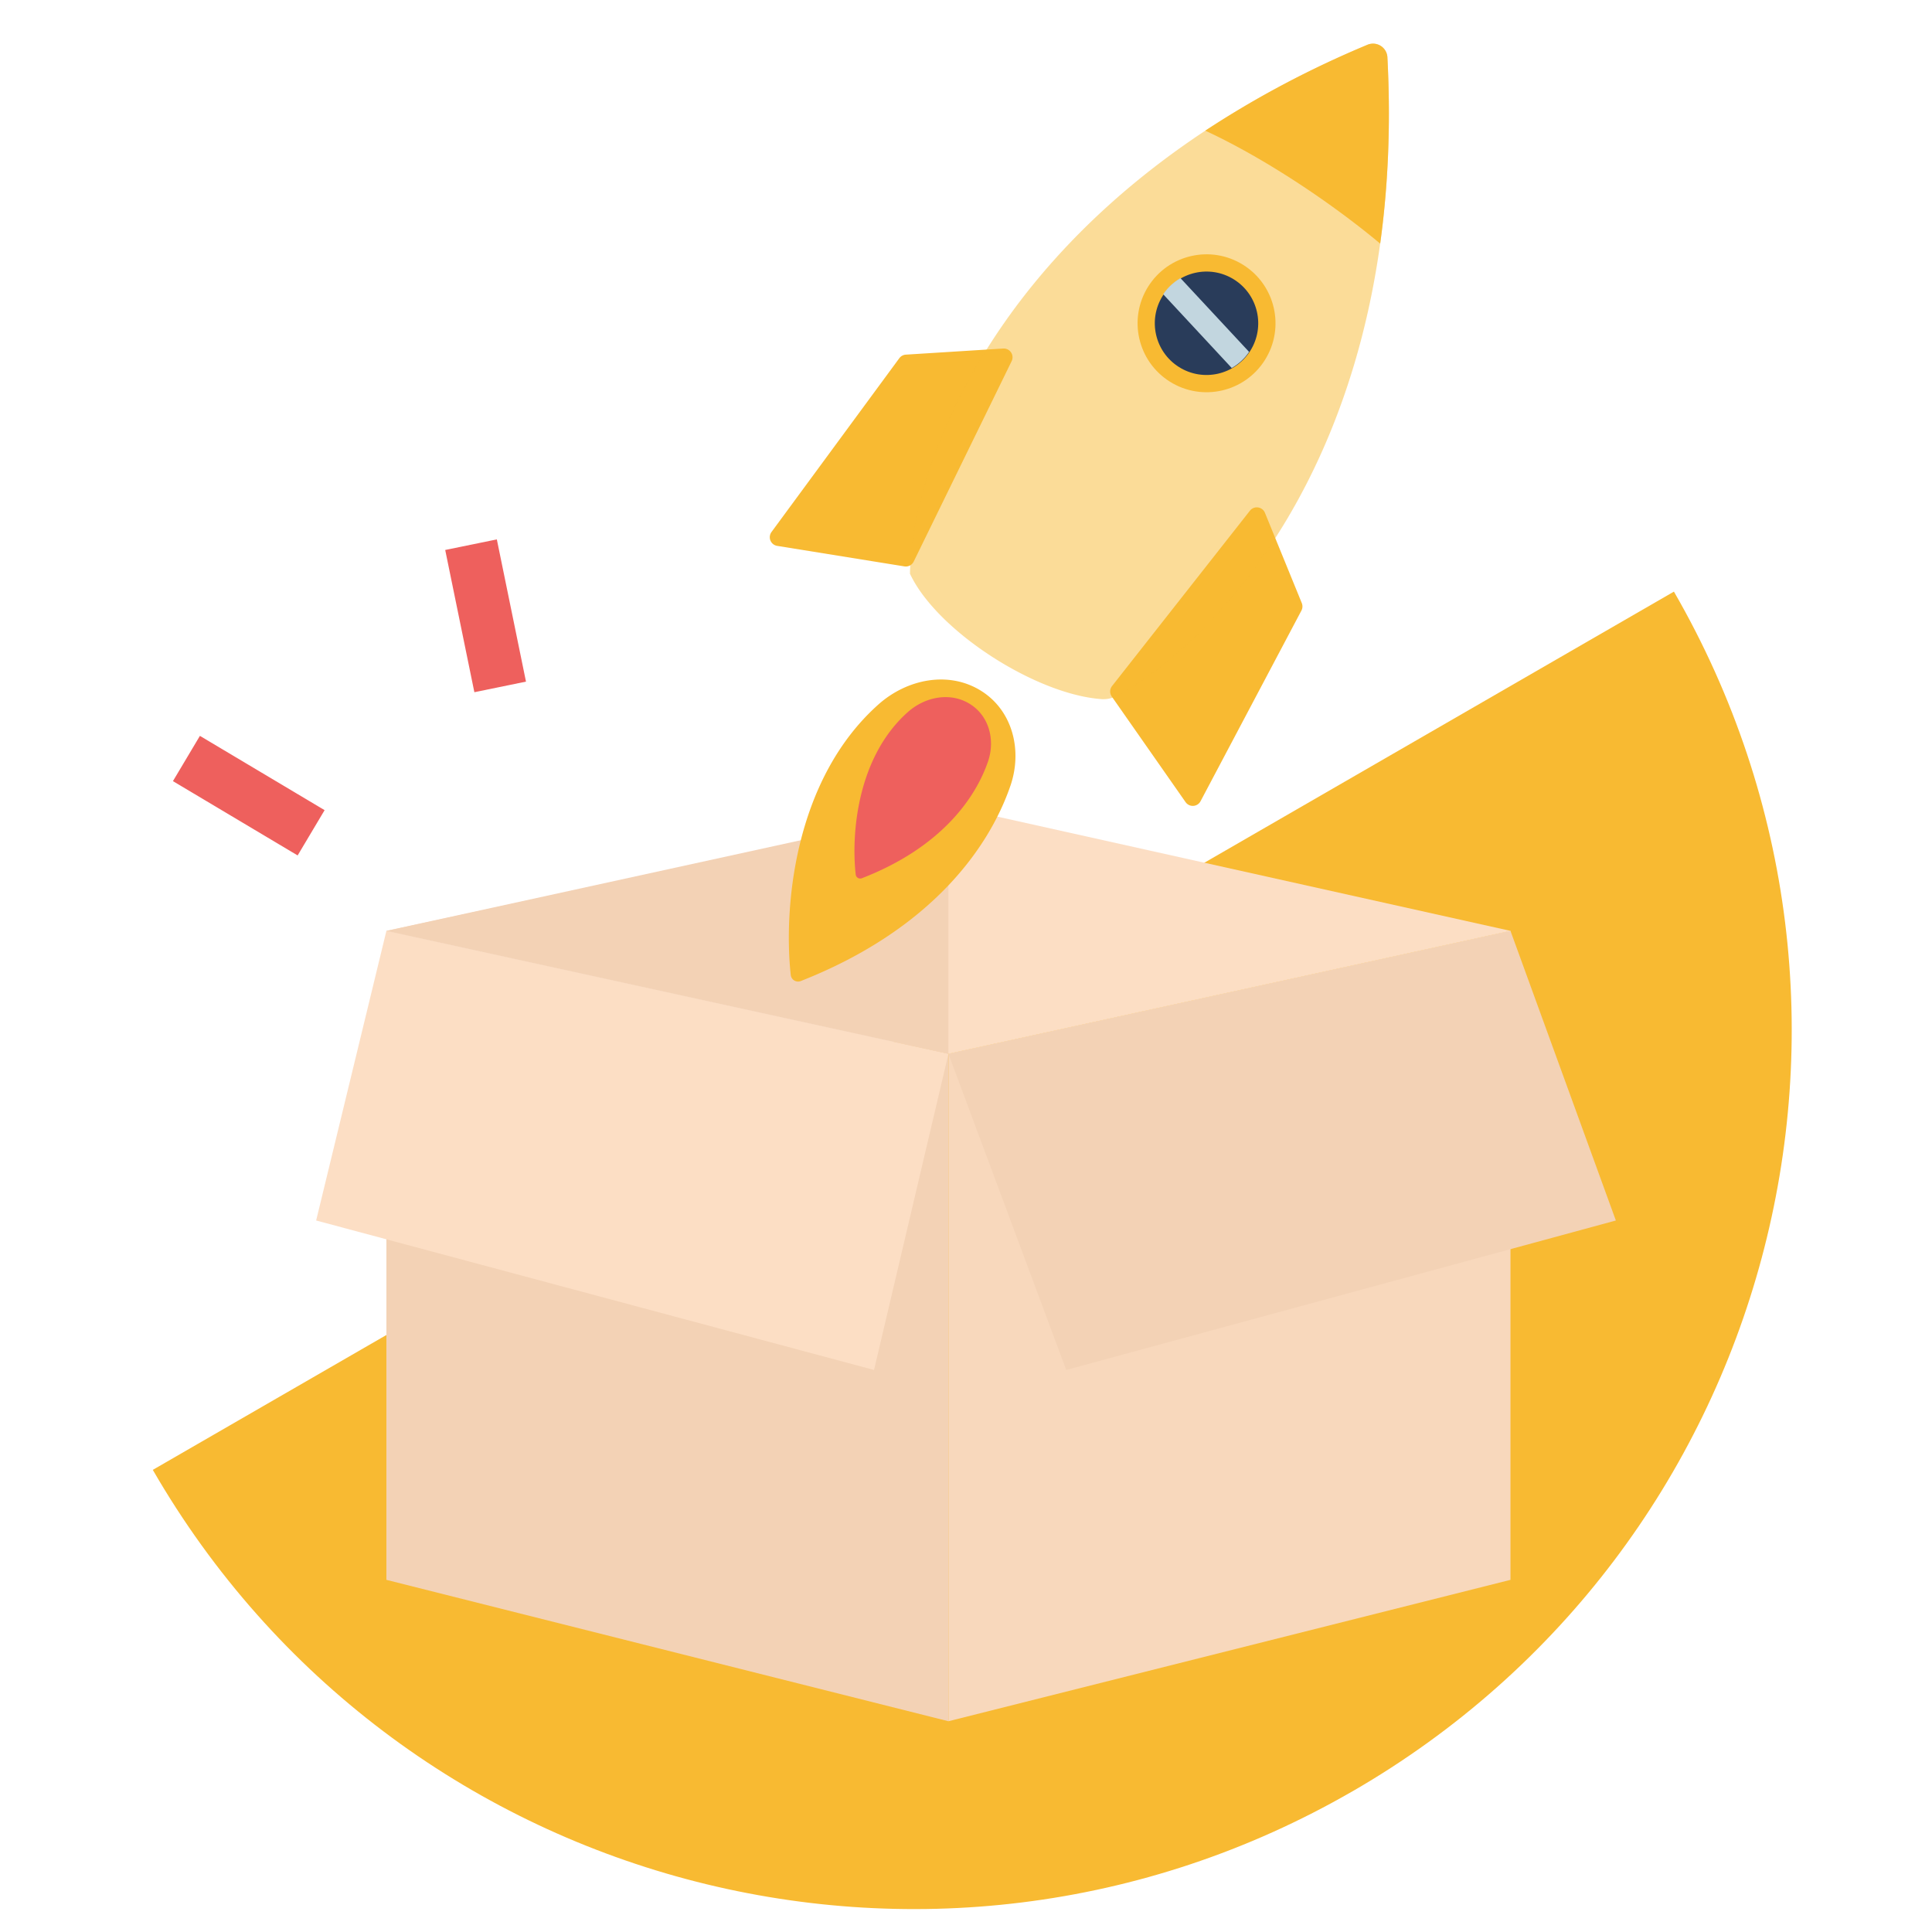<svg xmlns="http://www.w3.org/2000/svg" width="55" height="55" fill="none"><g clip-path="url(#a)"><path fill="#F8BA32" d="M38.501 50.995C26.543 57.898 11.253 53.8 4.35 41.844l43.303-25.002c6.904 11.958 2.807 27.249-9.15 34.153z"/><path fill="#F8D8BC" d="m27 30 16-3.5v18.475L27 49V30z"/><path fill="#F3D2B5" d="m27 30-16-3.5v18.475L27 49V30z"/><path fill="#FCDEC4" d="M11 26.5 27 30l-2.118 9L9 34.745l2-8.245z"/><path fill="#F3D2B5" d="M43 26.5 27 30l3.353 9L46 34.745 43 26.5z"/><path fill="#FCDEC4" d="M11 26.5 27.28 23 43 26.5 27 30l-16-3.5z"/><path fill="#F3D2B5" d="M11 26.5 27 23v7l-16-3.5z"/><path fill="#F8BA32" d="m37.06 17.17-1.05-2.572a.25.25 0 0 0-.427-.06l-3.925 4.992a.25.25 0 0 0-.009.298l2.102 3.007a.25.25 0 0 0 .426-.026l2.872-5.428a.25.25 0 0 0 .01-.212zm-11.273-7.074 2.772-.174a.25.25 0 0 1 .24.36l-2.788 5.705a.25.25 0 0 1-.264.137l-3.622-.584a.25.25 0 0 1-.162-.395l3.638-4.947a.25.25 0 0 1 .186-.102z"/><path fill="#F8BA32" fill-opacity=".5" d="M38.916 1.28C28.638 5.604 25.953 13.087 25.905 16.338l.004.003c.763 1.62 3.579 3.433 5.457 3.562a.79.79 0 0 0 .435-.1c2.955-1.612 8.26-7.277 7.696-18.159a.41.41 0 0 0-.581-.364z"/><path fill="#F8BA32" d="M28.767 22.362c-.6 1.756-2.248 4.1-5.967 5.565a.21.21 0 0 1-.29-.183c-.2-1.837.065-5.517 2.494-7.687.818-.73 2.01-.97 2.936-.384.89.564 1.168 1.691.827 2.689z"/><path fill="#EE605D" d="M28.127 21.677c-.36 1.054-1.35 2.456-3.59 3.324a.129.129 0 0 1-.177-.11c-.126-1.106.022-3.316 1.48-4.616.495-.443 1.22-.584 1.781-.228.54.342.713 1.024.506 1.63z"/><circle cx="34.348" cy="9.203" r="1.963" fill="#F8BA32" transform="rotate(32.108 34.348 9.203)"/><circle cx="34.347" cy="9.203" r="1.472" fill="#293C5A" transform="rotate(32.108 34.347 9.203)"/><path fill="#F8BA32" d="M39.291 6.935c-1.434-1.196-3.331-2.451-4.979-3.215a28.056 28.056 0 0 1 4.604-2.44.41.41 0 0 1 .581.365c.1 1.924.016 3.685-.206 5.29z"/><path fill="#C2D6DF" d="m33.606 7.918 1.953 2.1a1.48 1.48 0 0 1-.494.458l-1.951-2.099a1.48 1.48 0 0 1 .492-.459z"/><path stroke="#EE605D" stroke-width="1.5" d="m14.239 19.555-.83-4.049m-4.552 8.202-3.55-2.115"/></g><defs><clipPath id="a"><path fill="#fff" d="M0 0h55v55H0z"/></clipPath></defs></svg>